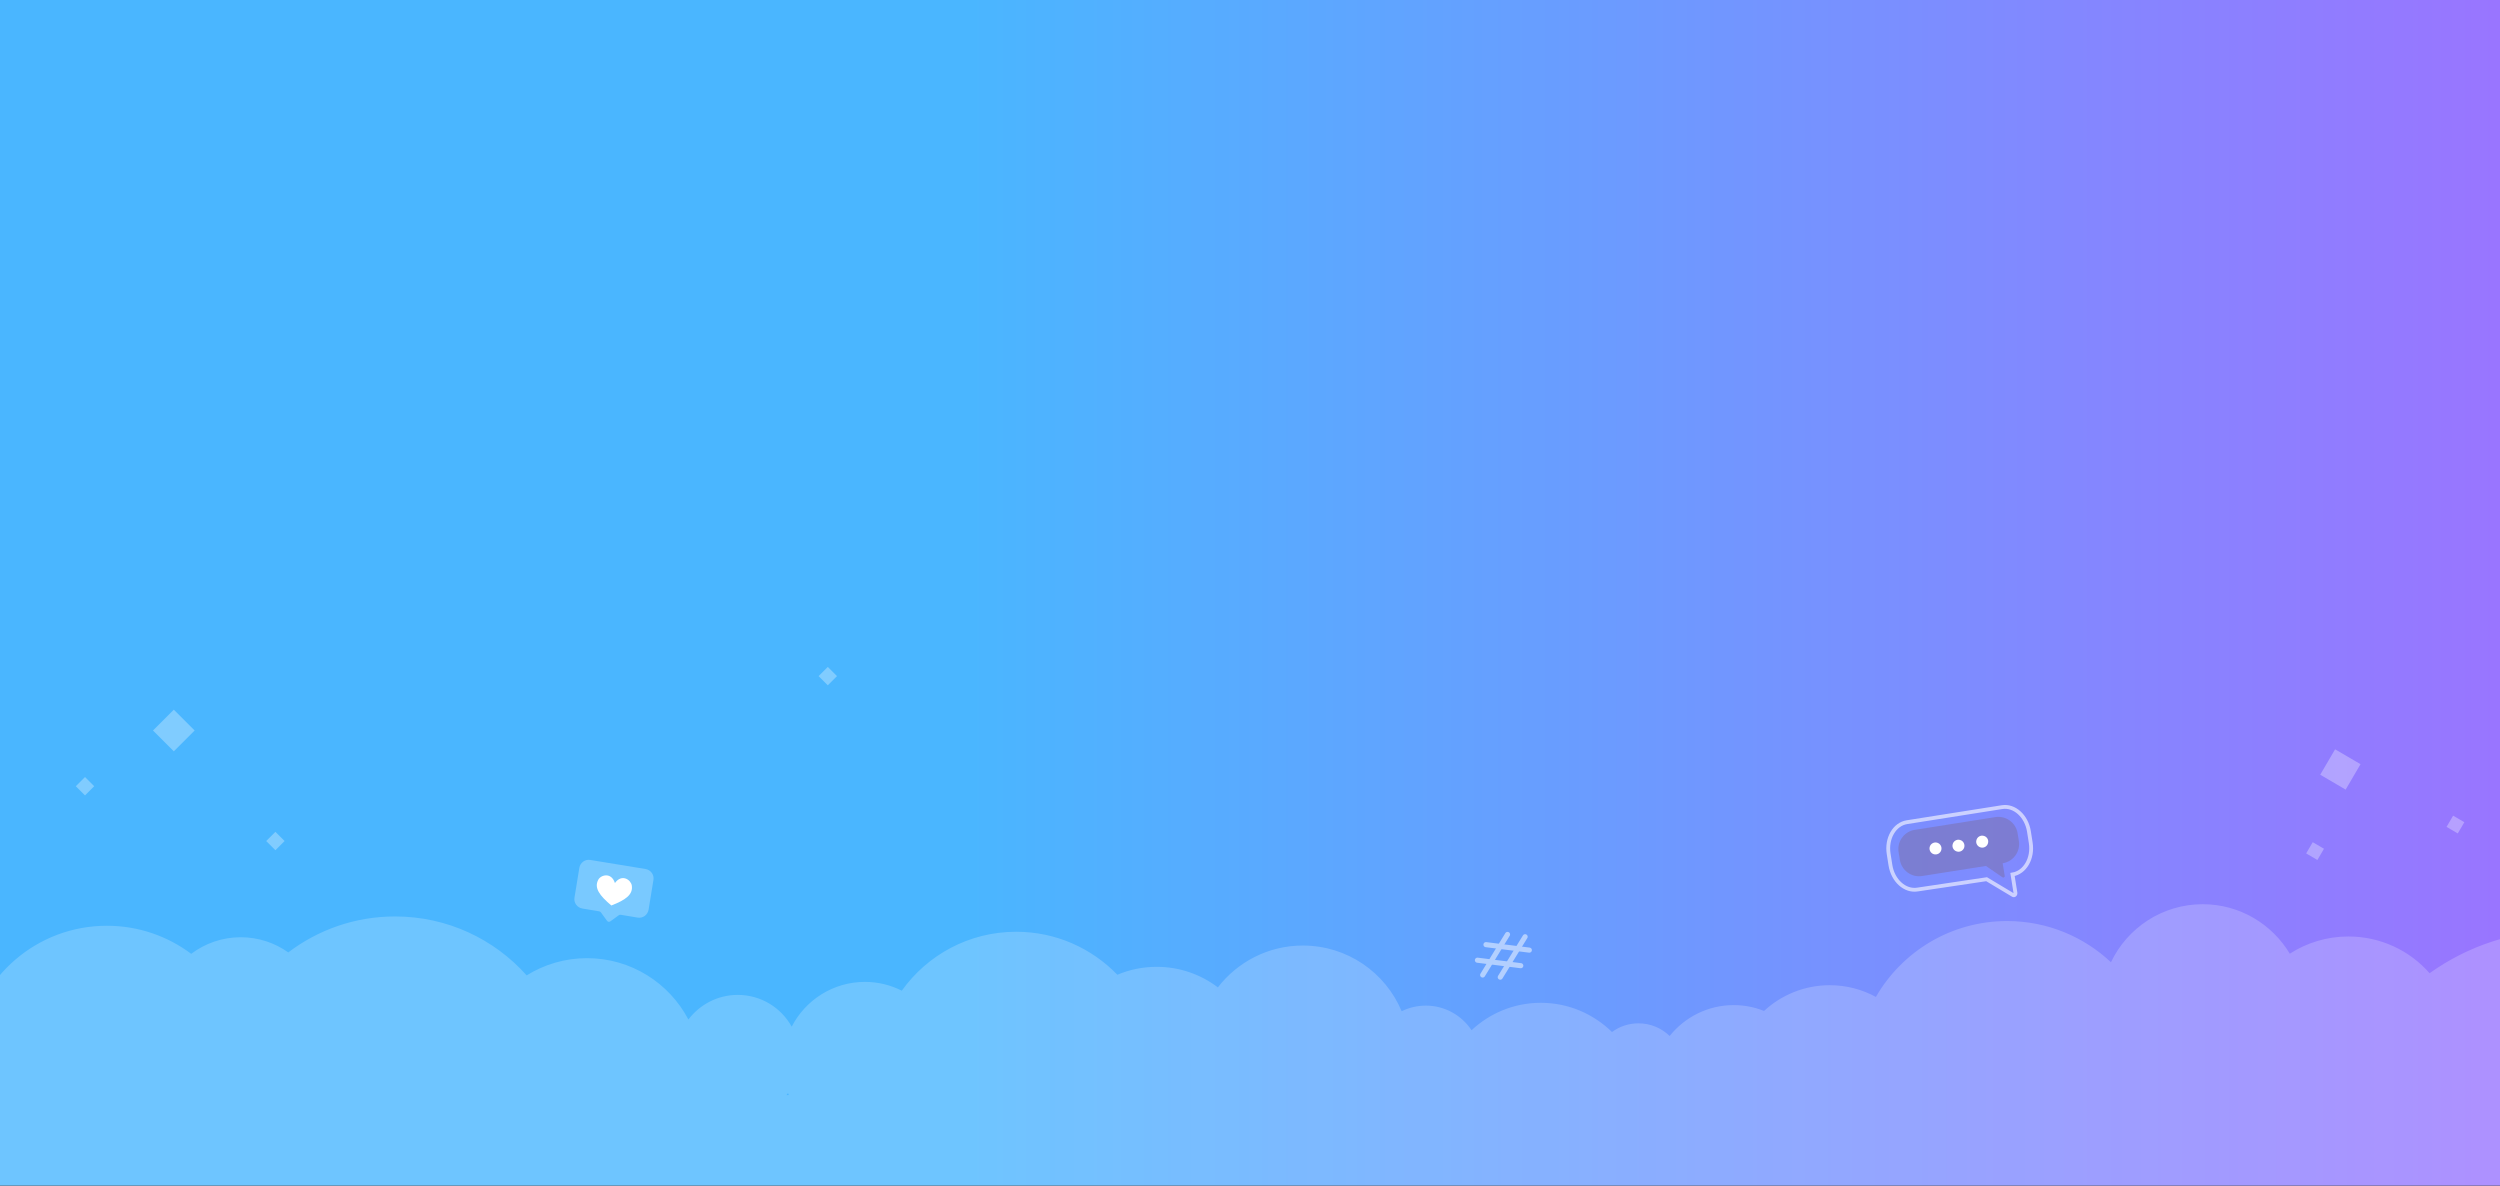 <svg xmlns="http://www.w3.org/2000/svg" xmlns:xlink="http://www.w3.org/1999/xlink" version="1.1" id="Layer_1" x="0px" y="0px" viewBox="0 0 1960 930" style="enable-background:new 0 0 1960 930;" xml:space="preserve">
<rect x="0" y="0" width="1960" height="930" fill="#333333" stroke="none"/>
<style type="text/css">
	.st0{fill:url(#SVGID_1_);}
	.st1{opacity:0.3;}
	.st2{fill:#FFFFFF;}
	.st3{opacity:0.3;fill:#FFFFFF;}
	.st4{opacity:0.2;fill:#FFFFFF;}
	.st5{opacity:0.26;fill:#FFFFFF;}
	.st6{opacity:0.6;fill:#7C74B4;}
	.st7{opacity:0.6;fill:none;stroke:#FFFFFF;stroke-width:3;stroke-miterlimit:10;}
	.st8{opacity:0.5;}
	.st9{fill:none;stroke:#FFFFFF;stroke-width:4;stroke-linecap:round;stroke-linejoin:round;stroke-miterlimit:10;}
</style>
<linearGradient id="SVGID_1_" gradientUnits="userSpaceOnUse" x1="0" y1="464.5" x2="1960" y2="464.5">
	<stop offset="0.387" style="stop-color:#4AB6FF"/>
	<stop offset="1" style="stop-color:#9975FF"/>
</linearGradient>
<rect y="-0.5" class="st0" width="1960" height="930"/>
<g id="Bg_1_" class="st1">
	<g>
		
			<rect x="124.8" y="561.2" transform="matrix(0.707 -0.707 0.707 0.707 -365.072 264.178)" class="st2" width="23.1" height="23.1"/>
		
			<rect x="644" y="525" transform="matrix(0.707 -0.707 0.707 0.707 -184.699 614.216)" class="st2" width="10.2" height="10.2"/>
		
			<rect x="210.9" y="654.3" transform="matrix(0.707 -0.707 0.707 0.707 -403.001 345.892)" class="st2" width="10.2" height="10.2"/>
		
			<rect x="61.6" y="611.4" transform="matrix(0.707 -0.707 0.707 0.707 -416.374 227.685)" class="st2" width="10.2" height="10.2"/>
	</g>
</g>
<g>
	
		<rect x="1823.3" y="592" transform="matrix(0.863 0.505 -0.505 0.863 556.168 -844.204)" class="st3" width="23.1" height="23.1"/>
	
		<rect x="1920" y="641.6" transform="matrix(0.863 0.505 -0.505 0.863 590.296 -883.829)" class="st3" width="10.2" height="10.2"/>
	
		<rect x="1809.9" y="662.4" transform="matrix(0.863 0.505 -0.505 0.863 585.757 -825.376)" class="st3" width="10.2" height="10.2"/>
</g>
<path class="st4" d="M-178,1078.6h2117.2c21.9,9.3,46,14.5,71.3,14.5v-14.5h13V778.1l-13-0.3v-48.6c-39.4,0-75.9,12.5-105.7,33.8  c-15.5-17.7-38.3-28.8-63.7-28.8c-16.9,0-32.7,5-45.9,13.5c-13.9-23.2-39.3-38.8-68.3-38.8c-31.7,0-59.1,18.6-71.9,45.5  c-21.3-20-49.9-32.3-81.4-32.3c-44,0-82.4,23.9-102.9,59.5c-10.8-5.9-23.1-9.2-36.2-9.2c-19.9,0-38,7.7-51.5,20.2  c-7.4-3-15.4-4.6-23.8-4.6c-20.3,0-38.4,9.5-50.2,24.2c-6.3-6.1-14.9-9.9-24.4-9.9c-7.8,0-15,2.5-20.8,6.8  c-14.4-14.1-34-22.9-55.8-22.9c-21,0-40.1,8.2-54.3,21.5c-7.7-11.6-20.9-19.3-35.8-19.3c-6.8,0-13.3,1.6-19,4.4  c-12.7-30.3-42.6-51.5-77.5-51.5c-27.1,0-51.2,12.9-66.6,32.8c-13.3-10.1-29.9-16.1-47.9-16.1c-11,0-21.4,2.2-30.9,6.2  c-20-20.7-48.1-33.7-79.3-33.7c-37,0-69.7,18.2-89.7,46.2c-8.7-4.4-18.5-6.9-28.9-6.9c-25,0-46.7,14.3-57.4,35.1  c-8.3-14.9-24.1-24.9-42.3-24.9c-15.8,0-29.8,7.6-38.7,19.3c-15-28.6-45-48.1-79.5-48.1c-17.4,0-33.6,5-47.3,13.5  c-25.3-28.4-62.2-46.2-103.2-46.2c-31.4,0-60.4,10.5-83.7,28.2c-10.5-7.5-23.4-11.9-37.3-11.9c-14.6,0-28,4.9-38.8,13  c-18.4-13.8-41.3-22-66.1-22c-54.9,0-100.4,40.1-108.8,92.7L-178,786.6V1078.6z M616.6,858.6c0.4-0.5,0.8-1.1,1.2-1.6  c0.2,0.5,0.4,1,0.6,1.5L616.6,858.6z"/>
<g>
	<path class="st5" d="M506.1,681.3l-43.3-7.1c-4.1-0.7-7.9,2.1-8.6,6.2l-3.8,23.3c-0.7,4.1,2.1,7.9,6.2,8.6l13.2,2.2   c0.5,0.1,1,0.4,1.3,0.8l4.8,6.6c0.6,0.9,1.9,1.1,2.7,0.4l6.6-4.8c0.4-0.3,0.9-0.4,1.5-0.3l13.2,2.2c4.1,0.7,7.9-2.1,8.6-6.2   l3.8-23.3C513,685.8,510.2,682,506.1,681.3z"/>
	<path class="st2" d="M495.3,694.1c-0.7-4.2-7.7-9.4-13.2-1.8c-2.9-8.9-11.2-6.3-13.1-2.5c-3.3,6.3,0.9,12.2,10.3,20.1   C490.7,705.5,496.5,701.2,495.3,694.1z"/>
</g>
<g>
	<g>
		<path class="st6" d="M1581.8,653.3l1,6.1c1.3,8.3-4.4,16.1-12.7,17.4l0,0l1.6,9.9c0.2,1-1,1.7-1.8,1.1l-12.9-8.9l-50.1,7.9    c-8.3,1.3-16.1-4.4-17.4-12.7l-1-6.1c-1.3-8.3,4.4-16.1,12.7-17.4l63.2-10C1572.6,639.3,1580.5,645,1581.8,653.3z"/>
		<path class="st2" d="M1540,664.2c-0.6,2.5-3.2,4.1-5.7,3.4c-2.5-0.6-4.1-3.2-3.4-5.7c0.6-2.5,3.2-4.1,5.7-3.4    C1539.1,659.1,1540.6,661.7,1540,664.2z"/>
		<path class="st2" d="M1558.6,661c-0.6,2.5-3.2,4.1-5.7,3.4c-2.5-0.6-4.1-3.2-3.4-5.7c0.6-2.5,3.2-4.1,5.7-3.4    C1557.8,655.9,1559.3,658.5,1558.6,661z"/>
		
			<ellipse transform="matrix(0.875 -0.485 0.485 0.875 -132.626 818.351)" class="st2" cx="1516.8" cy="665.7" rx="4.7" ry="4.7"/>
	</g>
	<path class="st7" d="M1590.7,651.9l1.4,8.9c1.9,12.1-4.5,23.2-14.3,24.8l0,0l2.3,14.4c0.2,1.5-1.1,2.4-2.1,1.6l-20.5-12.3   l-54.2,8.1c-9.8,1.6-19.3-7-21.2-19.1l-1.4-8.9c-1.9-12.1,4.5-23.2,14.3-24.8l74.6-11.8C1579.3,631.2,1588.8,639.8,1590.7,651.9z"/>
</g>
<g class="st8">
	<line class="st9" x1="1181.9" y1="732.6" x2="1162.4" y2="764.4"/>
	<line class="st9" x1="1195.7" y1="734.4" x2="1176.2" y2="766.1"/>
	<line class="st9" x1="1199" y1="744.9" x2="1165" y2="740.6"/>
	<line class="st9" x1="1192.3" y1="757.1" x2="1158.3" y2="752.8"/>
</g>
</svg>